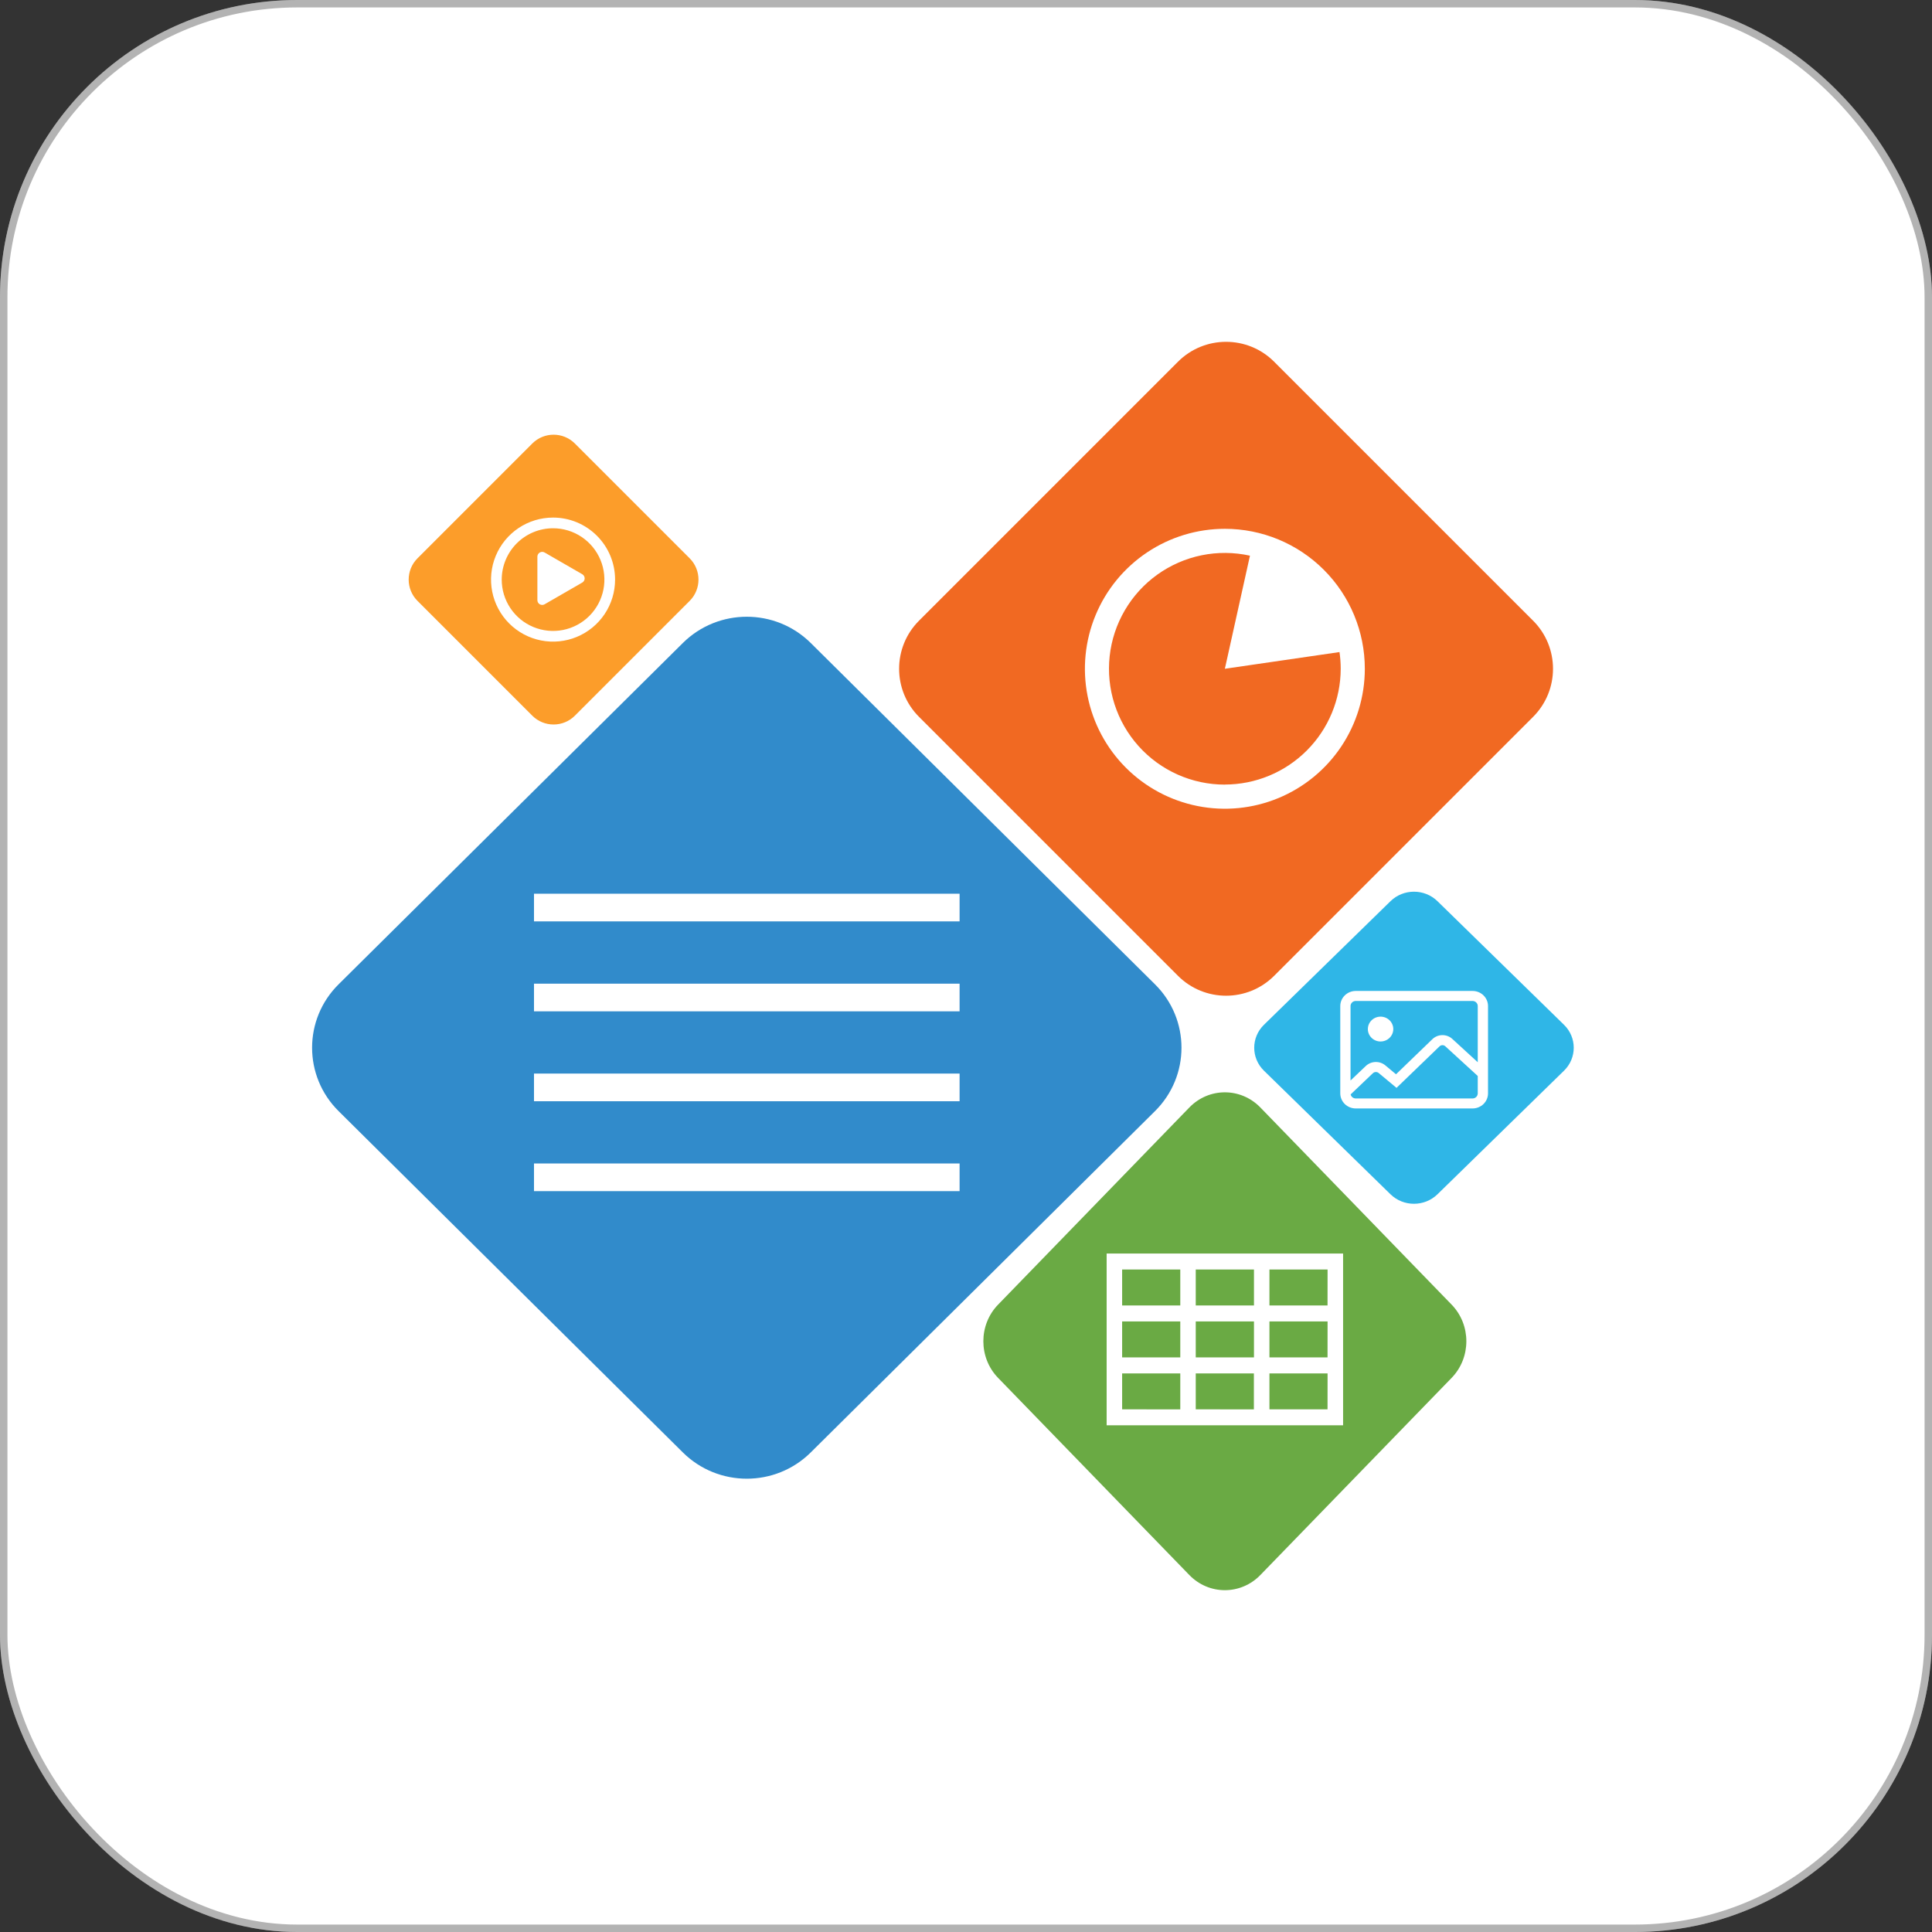 <svg width="260" height="260" viewBox="0 0 260 260" fill="none" xmlns="http://www.w3.org/2000/svg">
<rect x="0" y="0" width="260" height="260" fill="#333333" stroke="none"/>
<g clip-path="url(#clip0_3408_62758)">
<rect width="260" height="260" fill="white"/>
<g clip-path="url(#clip1_3408_62758)">
<path d="M155.435 132.466L109.105 86.531C104.352 81.82 96.647 81.82 91.895 86.531L45.565 132.466C40.812 137.177 40.812 144.816 45.565 149.528L91.895 195.463C96.648 200.174 104.352 200.174 109.105 195.463L155.435 149.528C160.187 144.816 160.187 137.177 155.435 132.466Z" fill="#318BCB"/>
<path d="M71.862 156.577H129.138V160.301H71.862V156.577ZM71.862 148.202H129.138V144.478H71.862V148.202ZM71.862 136.099H129.138V132.375H71.862V136.099ZM71.862 120.273V123.997H129.138V120.273H71.862Z" fill="white"/>
</g>
<g clip-path="url(#clip2_3408_62758)">
<path d="M158.526 48.681L123.679 83.528C120.105 87.102 120.105 92.898 123.679 96.472L158.526 131.319C162.1 134.893 167.895 134.893 171.47 131.319L206.317 96.472C209.891 92.898 209.891 87.102 206.317 83.528L171.47 48.681C167.895 45.107 162.1 45.107 158.526 48.681Z" fill="#F16922"/>
<path d="M164.837 71.165C161.112 71.165 157.47 72.269 154.373 74.339C151.275 76.409 148.861 79.35 147.436 82.792C146.01 86.234 145.637 90.021 146.364 93.675C147.091 97.328 148.885 100.684 151.519 103.318C154.153 105.953 157.509 107.746 161.163 108.473C164.816 109.2 168.603 108.827 172.045 107.401C175.487 105.976 178.428 103.562 180.498 100.464C182.568 97.367 183.672 93.725 183.672 90C183.672 85.005 181.687 80.214 178.155 76.682C174.623 73.15 169.832 71.165 164.837 71.165ZM164.837 105.59C162.646 105.591 160.479 105.13 158.478 104.237C156.477 103.344 154.687 102.04 153.224 100.408C151.761 98.777 150.659 96.856 149.988 94.769C149.318 92.683 149.095 90.479 149.334 88.301C149.572 86.123 150.267 84.02 151.374 82.129C152.48 80.237 153.973 78.6 155.754 77.325C157.536 76.049 159.566 75.163 161.713 74.725C163.86 74.287 166.075 74.306 168.214 74.781L164.837 90L180.264 87.753C180.372 88.497 180.427 89.248 180.427 90C180.42 94.132 178.774 98.092 175.852 101.012C172.93 103.933 168.969 105.576 164.837 105.581V105.59Z" fill="white"/>
</g>
<g clip-path="url(#clip3_3408_62758)">
<path d="M160.055 149.041L134.316 175.573C131.675 178.294 131.675 182.706 134.316 185.427L160.055 211.959C162.695 214.68 166.975 214.68 169.615 211.959L195.355 185.427C197.995 182.706 197.995 178.294 195.355 175.573L169.615 149.041C166.975 146.32 162.695 146.32 160.055 149.041Z" fill="#6AAA44"/>
<path d="M178.66 168.692H148.927V191.812H180.747V168.692H178.66ZM168.754 170.842V175.681H160.918V170.842H168.754ZM168.754 177.832V182.671H160.918V177.832H168.754ZM151.012 170.842H158.837V175.681H151.012V170.842ZM151.012 177.832H158.837V182.671H151.012V177.832ZM151.012 189.661V184.83H158.837V189.67L151.012 189.661ZM160.918 189.661V184.83H168.743V189.67L160.918 189.661ZM178.654 189.661H170.836V184.83H178.66L178.654 189.661ZM178.654 182.671H170.836V177.832H178.66L178.654 182.671ZM178.654 175.681H170.836V170.842H178.66L178.654 175.681Z" fill="white"/>
</g>
<g clip-path="url(#clip4_3408_62758)">
<path d="M187.125 121.28L170.097 137.911C168.351 139.617 168.351 142.383 170.097 144.089L187.125 160.72C188.871 162.426 191.703 162.426 193.45 160.72L210.477 144.089C212.224 142.383 212.224 139.617 210.477 137.911L193.45 121.28C191.703 119.574 188.871 119.574 187.125 121.28Z" fill="#2FB6E7"/>
<path d="M184.079 138.487C184.079 138.156 184.179 137.833 184.367 137.558C184.556 137.282 184.823 137.068 185.136 136.941C185.449 136.815 185.794 136.782 186.126 136.846C186.458 136.911 186.763 137.071 187.002 137.305C187.242 137.539 187.405 137.837 187.471 138.161C187.537 138.486 187.503 138.822 187.373 139.128C187.243 139.433 187.024 139.694 186.742 139.878C186.46 140.062 186.129 140.16 185.79 140.159C185.565 140.159 185.343 140.116 185.135 140.032C184.927 139.948 184.739 139.825 184.58 139.67C184.421 139.514 184.295 139.33 184.209 139.127C184.123 138.924 184.079 138.706 184.079 138.487ZM200.251 135.388V147.141C200.251 147.679 200.032 148.195 199.642 148.576C199.252 148.956 198.724 149.17 198.173 149.171H182.447C181.896 149.17 181.367 148.956 180.978 148.576C180.588 148.195 180.369 147.679 180.368 147.141V135.388C180.369 134.85 180.588 134.334 180.978 133.953C181.367 133.572 181.896 133.358 182.447 133.358H198.173C198.724 133.358 199.252 133.572 199.642 133.953C200.032 134.334 200.251 134.85 200.251 135.388ZM181.748 135.388V145.41L183.794 143.465C184.144 143.13 184.609 142.935 185.099 142.919C185.588 142.903 186.066 143.067 186.438 143.379L187.87 144.571L192.761 139.849C193.117 139.504 193.596 139.308 194.097 139.302C194.598 139.295 195.082 139.479 195.447 139.814L198.869 142.953V135.388C198.868 135.207 198.795 135.034 198.664 134.906C198.533 134.778 198.356 134.706 198.17 134.706H182.447C182.262 134.706 182.084 134.778 181.953 134.906C181.822 135.034 181.748 135.207 181.748 135.388ZM198.869 147.139V144.8L194.5 140.801C194.394 140.705 194.255 140.652 194.112 140.654C193.968 140.656 193.83 140.712 193.728 140.811L187.938 146.399L185.541 144.405C185.43 144.313 185.288 144.264 185.143 144.269C184.997 144.273 184.859 144.331 184.755 144.43L181.763 147.282C181.796 147.436 181.882 147.573 182.006 147.672C182.131 147.771 182.286 147.825 182.447 147.826H198.173C198.264 147.825 198.355 147.807 198.44 147.773C198.525 147.738 198.602 147.687 198.667 147.623C198.731 147.559 198.782 147.484 198.817 147.4C198.852 147.317 198.869 147.228 198.869 147.139Z" fill="white"/>
</g>
<g clip-path="url(#clip5_3408_62758)">
<path d="M71.631 59.688L56.187 75.132C54.603 76.716 54.603 79.284 56.187 80.868L71.631 96.312C73.215 97.896 75.783 97.896 77.367 96.312L92.811 80.868C94.395 79.284 94.395 76.716 92.811 75.132L77.367 59.688C75.783 58.104 73.215 58.104 71.631 59.688Z" fill="#FC9D2A"/>
<path d="M74.428 71.091C75.794 71.091 77.13 71.496 78.266 72.255C79.403 73.014 80.288 74.094 80.811 75.356C81.334 76.619 81.471 78.008 81.204 79.348C80.938 80.688 80.28 81.919 79.314 82.886C78.347 83.852 77.116 84.51 75.776 84.777C74.436 85.043 73.046 84.906 71.784 84.383C70.521 83.861 69.442 82.975 68.683 81.839C67.924 80.703 67.519 79.367 67.519 78C67.521 76.168 68.25 74.412 69.545 73.117C70.84 71.822 72.596 71.093 74.428 71.091ZM74.428 69.653C72.777 69.653 71.163 70.142 69.79 71.059C68.418 71.977 67.348 73.28 66.716 74.806C66.084 76.331 65.919 78.009 66.241 79.629C66.563 81.248 67.358 82.735 68.525 83.903C69.693 85.07 71.18 85.865 72.799 86.187C74.419 86.509 76.097 86.344 77.622 85.712C79.148 85.08 80.451 84.01 81.369 82.638C82.286 81.265 82.775 79.651 82.775 78C82.775 75.786 81.896 73.663 80.33 72.098C78.765 70.532 76.642 69.653 74.428 69.653ZM72.319 74.908V80.76C72.318 80.875 72.348 80.987 72.405 81.086C72.462 81.185 72.544 81.267 72.643 81.324C72.742 81.38 72.854 81.41 72.968 81.41C73.082 81.409 73.194 81.379 73.293 81.321L78.359 78.398C78.458 78.341 78.54 78.259 78.596 78.161C78.653 78.062 78.683 77.951 78.683 77.837C78.683 77.724 78.653 77.612 78.596 77.514C78.54 77.416 78.458 77.334 78.359 77.277L73.293 74.354C73.195 74.297 73.083 74.266 72.97 74.266C72.856 74.265 72.745 74.294 72.646 74.351C72.547 74.407 72.465 74.488 72.408 74.586C72.35 74.684 72.319 74.795 72.319 74.908Z" fill="white"/>
</g>
</g>
<rect x="0.5" y="0.5" width="259" height="259" rx="39.5" stroke="black" stroke-opacity="0.3"/>
<defs>
<clipPath id="clip0_3408_62758">
<rect width="260" height="260" rx="40" fill="white"/>
</clipPath>
<clipPath id="clip1_3408_62758">
<rect width="117" height="116" fill="white" transform="translate(42 83)"/>
</clipPath>
<clipPath id="clip2_3408_62758">
<rect width="88" height="88" fill="white" transform="translate(121 46)"/>
</clipPath>
<clipPath id="clip3_3408_62758">
<rect width="65" height="67" fill="white" transform="translate(132.337 147)"/>
</clipPath>
<clipPath id="clip4_3408_62758">
<rect width="43" height="42" fill="white" transform="translate(168.789 120)"/>
</clipPath>
<clipPath id="clip5_3408_62758">
<rect width="39" height="39" fill="white" transform="translate(55 58.5)"/>
</clipPath>
</defs>
</svg>
